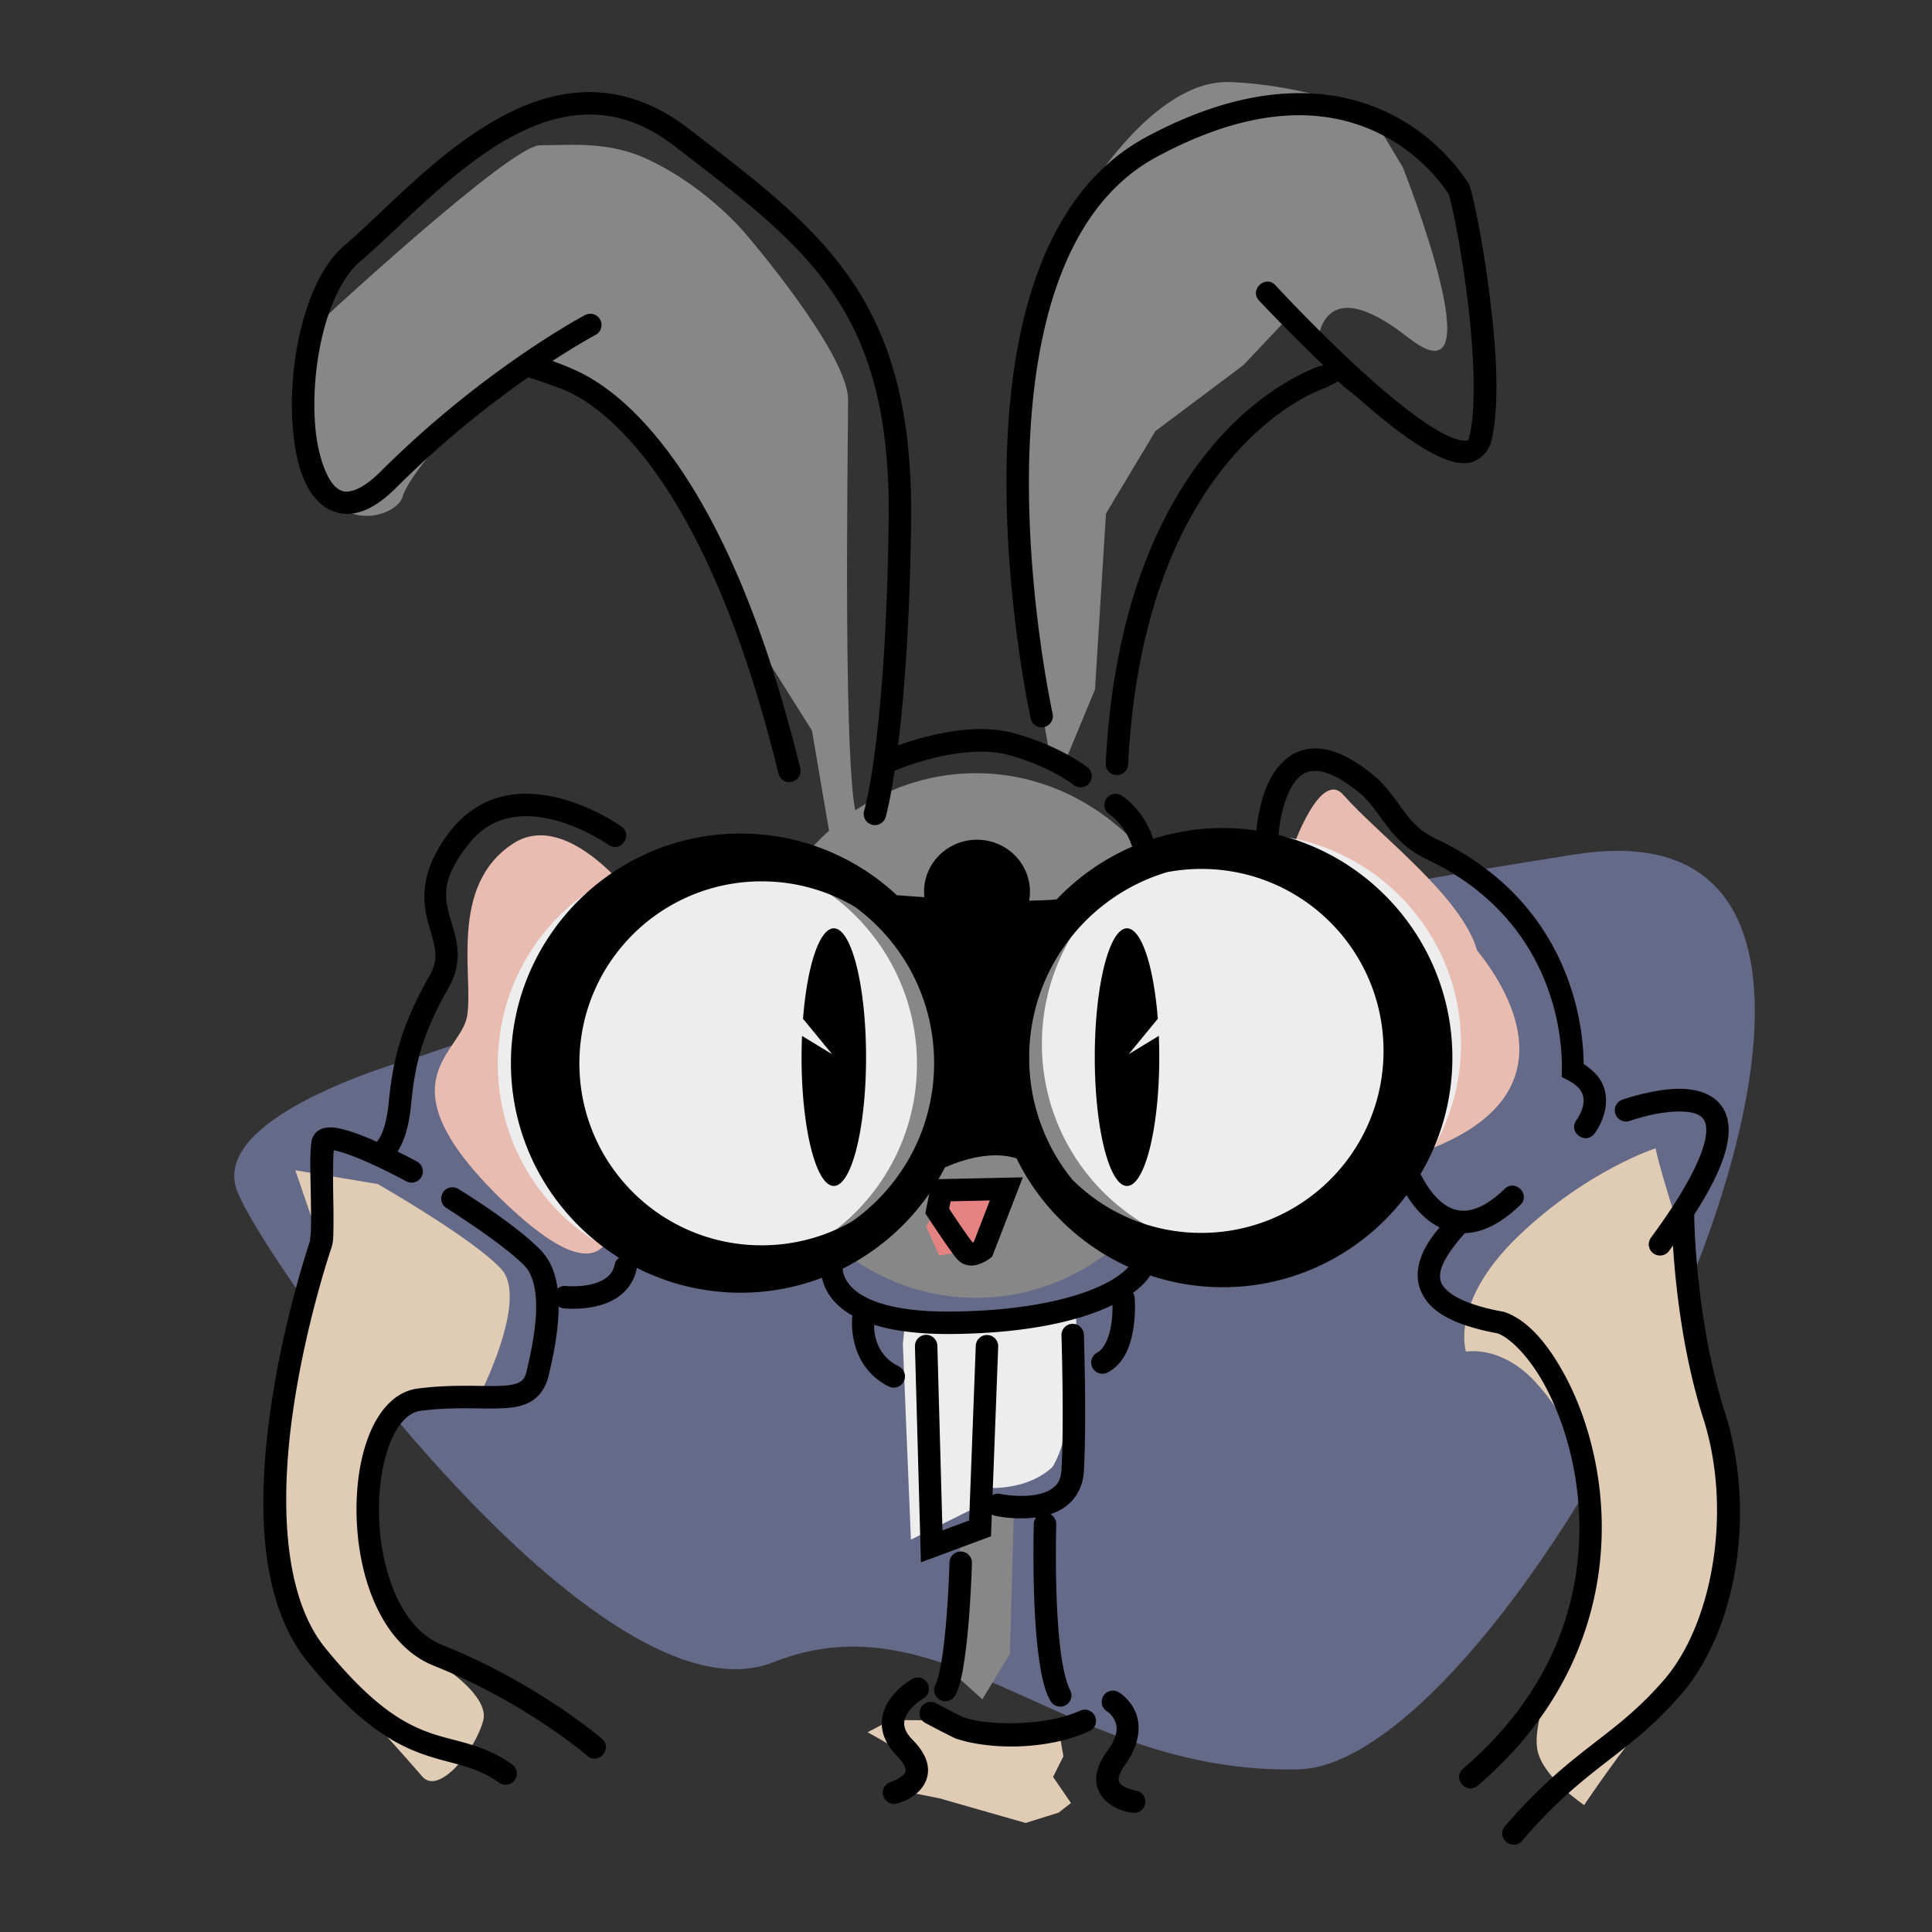 <?xml version="1.0" encoding="UTF-8" standalone="no"?>
<!-- Created with Inkscape (http://www.inkscape.org/) -->

<svg
   xmlns:dc="http://purl.org/dc/elements/1.1/"
   xmlns:cc="http://creativecommons.org/ns#"
   xmlns:rdf="http://www.w3.org/1999/02/22-rdf-syntax-ns#"
   xmlns:svg="http://www.w3.org/2000/svg"
   xmlns="http://www.w3.org/2000/svg"
   xmlns:sodipodi="http://sodipodi.sourceforge.net/DTD/sodipodi-0.dtd"
   xmlns:inkscape="http://www.inkscape.org/namespaces/inkscape"
   width="1511.811"
   height="1511.811"
   viewBox="0 0 400 400"
   version="1.1"
   id="svg8"
   inkscape:version="0.92.4 (5da689c313, 2019-01-14)"
   sodipodi:docname="BinoBunny.svg">
  <rect x="0" y="0" width="400" height="400" fill="#333333" stroke="none"/>
  <defs
     id="defs2" />
  <sodipodi:namedview
     id="base"
     pagecolor="#ffffff"
     bordercolor="#666666"
     borderopacity="1.0"
     inkscape:pageopacity="0.0"
     inkscape:pageshadow="2"
     inkscape:zoom="0.35"
     inkscape:cx="315.62254"
     inkscape:cy="1002.1623"
     inkscape:document-units="mm"
     inkscape:current-layer="layer2"
     showgrid="false"
     inkscape:window-width="1920"
     inkscape:window-height="1027"
     inkscape:window-x="-8"
     inkscape:window-y="-8"
     inkscape:window-maximized="1"
     units="px"
     inkscape:snap-global="false" />
  <g
     inkscape:label="Colors"
     inkscape:groupmode="layer"
     id="layer1"
     transform="translate(0,103)"
     style="display:inline">
    <path
       style="display:inline;fill:#646a88;fill-opacity:1;stroke:none;stroke-width:0.265px;stroke-linecap:butt;stroke-linejoin:miter;stroke-opacity:1"
       d="m 87.883,115.401 c 0,0 38.689,-14.224 58.603,-10.81 19.914,3.414 88.188,-16.5 179.791,-30.724 C 417.879,59.643 316.604,262.192 268.812,263.33 221.019,264.467 195.985,226.916 160.141,241.14 124.297,255.364 56.145,160.647 49.194,143.849 42.367,127.349 87.883,115.401 87.883,115.401 Z"
       id="path872"
       inkscape:connector-curvature="0"
       sodipodi:nodetypes="csssssc" />
    <ellipse
       style="display:inline;opacity:1;fill:#878787;fill-opacity:1;stroke:none;stroke-width:0;stroke-linecap:butt;stroke-linejoin:miter;stroke-miterlimit:4;stroke-dasharray:none;stroke-dashoffset:0;stroke-opacity:1;paint-order:normal"
       id="path849"
       cx="202.076"
       cy="111.391"
       rx="48.68"
       ry="54.312" />
    <path
       inkscape:connector-curvature="0"
       id="path1000"
       d="m 267.597,72.677 c 0,0 5.747,-16.555 10.534,-11.107 7.279,8.285 24.536,21.051 27.675,32.187 5.913,7.314 21.162,30.213 -11.468,41.79 -34.706,12.313 -21.905,-4.836 -21.905,-4.836 l -7.396,-38.689 z"
       style="display:inline;fill:#e9bcb1;fill-opacity:1;stroke:none;stroke-width:0.265px;stroke-linecap:butt;stroke-linejoin:miter;stroke-opacity:1"
       sodipodi:nodetypes="cscsccc" />
    <path
       style="display:inline;fill:#e9bcb1;fill-opacity:1;stroke:none;stroke-width:0.265px;stroke-linecap:butt;stroke-linejoin:miter;stroke-opacity:1"
       d="m 131.693,83.539 c 0,0 -13.988,-19.293 -25.42,-11.911 -13.543,8.745 -8.149,27.842 -9.571,35.807 -1.422,7.965 -18.491,13.655 8.25,38.974 26.741,25.319 21.905,-4.836 21.905,-4.836 l 7.396,-38.689 z"
       id="path998"
       inkscape:connector-curvature="0"
       sodipodi:nodetypes="cscsccc" />
    <circle
       style="display:inline;opacity:1;fill:#ededed;fill-opacity:1;stroke:none;stroke-width:0;stroke-linecap:butt;stroke-linejoin:miter;stroke-miterlimit:4;stroke-dasharray:none;stroke-dashoffset:0;stroke-opacity:1;paint-order:normal"
       id="path961"
       cx="146.457"
       cy="117.304"
       r="43.389" />
    <circle
       r="43.389"
       cy="113.132"
       cx="259.102"
       id="circle963"
       style="display:inline;opacity:1;fill:#ededed;fill-opacity:1;stroke:none;stroke-width:0;stroke-linecap:butt;stroke-linejoin:miter;stroke-miterlimit:4;stroke-dasharray:none;stroke-dashoffset:0;stroke-opacity:1;paint-order:normal" />
    <path
       style="display:inline;fill:#ededed;fill-opacity:1;stroke:none;stroke-width:0.265px;stroke-linecap:butt;stroke-linejoin:miter;stroke-opacity:1"
       d="m 186.926,175.294 1.669,40.468 13.872,-6.884 1.982,-37.339 -17.105,-0.417 z"
       id="path965"
       inkscape:connector-curvature="0"
       sodipodi:nodetypes="cccccc" />
    <path
       style="display:inline;fill:#ededed;fill-opacity:1;stroke:none;stroke-width:0.265px;stroke-linecap:butt;stroke-linejoin:miter;stroke-opacity:1"
       d="m 204.031,171.122 -1.565,33.793 c 0,0 9.283,1.46 15.436,-4.172 5.528,-8.97 4.902,-33.376 4.902,-33.376 0,0 -15.019,5.006 -18.774,3.755 z"
       id="path967"
       inkscape:connector-curvature="0"
       sodipodi:nodetypes="ccccc" />
    <path
       style="display:inline;fill:#e58383;fill-opacity:1;stroke:none;stroke-width:0.265px;stroke-linecap:butt;stroke-linejoin:miter;stroke-opacity:1"
       d="m 191.724,150.888 5.953,-9.174 h 8.761 l -3.032,13.763 -8.97,1.46 z"
       id="path974"
       inkscape:connector-curvature="0"
       sodipodi:nodetypes="cccccc" />
    <path
       style="display:inline;fill:#e0cbb5;fill-opacity:1;stroke:none;stroke-width:0.265px;stroke-linecap:butt;stroke-linejoin:miter;stroke-opacity:1"
       d="m 61.142,139.297 17.069,2.845 c 0,0 19.914,11.379 25.603,17.638 5.69,6.259 -4.552,26.172 -4.552,26.172 l -13.655,1.138 -9.672,11.948 1.707,23.327 9.103,16.5 c 0,0 15,8.132 13.293,14.391 -1.707,6.259 -9.201,15.529 -12.615,11.546 -3.414,-3.983 -16.04,-17.971 -16.04,-17.971 l -9.103,-13.086 -5.121,-26.172 3.983,-35.844 6.259,-14.224 z"
       id="path994"
       inkscape:connector-curvature="0"
       sodipodi:nodetypes="cccccccccccccccc" />
    <path
       style="display:inline;fill:#e0cbb5;fill-opacity:1;stroke:none;stroke-width:0.265px;stroke-linecap:butt;stroke-linejoin:miter;stroke-opacity:1"
       d="m 342.776,134.745 c 0,0 -14.224,4.552 -28.448,18.207 -14.224,13.655 -10.81,23.896 -10.81,23.896 0,0 5.69,-1.138 11.948,3.983 6.259,5.121 11.948,16.5 11.948,16.5 l 0.569,11.379 0.569,14.793 -6.259,18.207 c 0,0 -5.121,11.948 -3.983,17.638 1.138,5.69 9.672,11.379 9.672,11.379 0,0 7.965,-11.948 13.655,-18.207 5.69,-6.258 14.224,-18.776 14.224,-18.776 l 1.138,-14.224 v -26.741 l -7.396,-25.603 v -9.672 c 0,0 -5.69,-17.069 -6.828,-22.758 z"
       id="path996"
       inkscape:connector-curvature="0" />
    <path
       style="display:inline;fill:#878787;fill-opacity:1;stroke:none;stroke-width:0.265px;stroke-linecap:butt;stroke-linejoin:miter;stroke-opacity:1"
       d="m 199.114,221.796 -1.422,21.905 5.69,5.121 5.69,-9.388 0.853,-29.87 -5.69,-1.991 -3.129,7.965 -2.56,0.569 z"
       id="path851"
       inkscape:connector-curvature="0" />
    <path
       style="display:inline;fill:#e0cbb5;fill-opacity:1;stroke:none;stroke-width:0.265px;stroke-linecap:butt;stroke-linejoin:miter;stroke-opacity:1"
       d="m 179.628,255.649 4.836,-2.56 11.095,0.142 11.379,3.698 12.375,-1.28 0.853,4.978 -2.134,4.267 3.698,5.405 -2.56,1.991 -6.827,2.134 -17.922,-5.121 -7.965,-1.565 c 0,0 4.694,-2.987 3.698,-4.978 -0.996,-1.991 -10.526,-7.112 -10.526,-7.112 z"
       id="path853"
       inkscape:connector-curvature="0" />
    <path
       style="display:inline;fill:#878787;fill-opacity:1;stroke:none;stroke-width:0.265px;stroke-linecap:butt;stroke-linejoin:miter;stroke-opacity:1"
       d="m 64.556,-34.804 c 0,0 40.965,-38.12 47.223,-38.12 6.259,0 14.133,-0.908 22.189,2.845 12.931,6.023 20.873,16.045 20.873,16.045 0,0 20.742,24.156 20.742,33.828 0,9.672 -1.219,82.694 2.195,87.246 3.414,4.552 -5.69,4.552 -5.69,4.552 L 168.106,48.264 155.589,28.35 144.779,3.316 132.262,-12.046 l -18.207,-14.793 -5.69,1.138 -10.241,6.827 c 0,0 -13.086,13.086 -14.793,18.776 C 81.625,5.592 57.16,11.85 64.556,-34.804 Z"
       id="path855"
       inkscape:connector-curvature="0"
       sodipodi:nodetypes="csscsccccccccccc" />
    <path
       style="display:inline;fill:#878787;fill-opacity:1;stroke:none;stroke-width:0.265px;stroke-linecap:butt;stroke-linejoin:miter;stroke-opacity:1"
       d="M 217.037,51.677 213.623,31.764 210.778,0.471 213.054,-36.511 224.433,-62.114 c 0,0 14.224,-24.465 30.155,-23.896 15.931,0.569 29.017,6.259 29.017,6.259 l 6.827,11.379 c 0,0 19.913,50.068 1.138,35.275 -18.776,-14.793 -18.776,1.707 -18.776,1.707 l -5.69,-6.259 -9.672,10.241 -18.207,13.655 -10.241,17.069 -2.276,36.413 -6.827,16.5 z"
       id="path857"
       inkscape:connector-curvature="0" />
  </g>
  <g
     inkscape:groupmode="layer"
     id="layer2"
     inkscape:label="Lines"
     style="display:inline">
    <path
       transform="translate(0,103)"
       inkscape:connector-curvature="0"
       style="color:#000000;font-style:normal;font-variant:normal;font-weight:normal;font-stretch:normal;font-size:medium;line-height:normal;font-family:sans-serif;font-variant-ligatures:normal;font-variant-position:normal;font-variant-caps:normal;font-variant-numeric:normal;font-variant-alternates:normal;font-feature-settings:normal;text-indent:0;text-align:start;text-decoration:none;text-decoration-line:none;text-decoration-style:solid;text-decoration-color:#000000;letter-spacing:normal;word-spacing:normal;text-transform:none;writing-mode:lr-tb;direction:ltr;text-orientation:mixed;dominant-baseline:auto;baseline-shift:baseline;text-anchor:start;white-space:normal;shape-padding:0;clip-rule:nonzero;display:inline;overflow:visible;visibility:visible;opacity:1;isolation:auto;mix-blend-mode:normal;color-interpolation:sRGB;color-interpolation-filters:linearRGB;solid-color:#000000;solid-opacity:1;vector-effect:none;fill:#000000;fill-opacity:1;fill-rule:nonzero;stroke:none;stroke-width:3.4;stroke-linecap:round;stroke-linejoin:miter;stroke-miterlimit:4;stroke-dasharray:none;stroke-dashoffset:0;stroke-opacity:1;color-rendering:auto;image-rendering:auto;shape-rendering:auto;text-rendering:auto;enable-background:accumulate"
       d="m 122.27,-83.931 c -0.439,-0.004 -0.877,0.003 -1.313,0.019 -6.993,0.251 -13.568,2.861 -19.615,6.492 -12.096,7.261 -22.364,18.707 -29.856,25.08 -4.487,3.816 -7.332,10.105 -9.083,17.042 -1.751,6.937 -2.341,14.568 -1.741,21.224 0.599,6.656 2.171,12.444 6.027,15.605 1.928,1.58 4.6,2.259 7.258,1.612 2.658,-0.648 5.295,-2.382 8.125,-5.208 9.961,-9.946 19.753,-17.554 27.308,-22.824 2.434,0.786 6.965,2.301 9.002,3.337 2.836,1.443 6.927,4.175 11.671,9.342 9.488,10.334 21.591,30.459 31.113,69.342 0.29,1.263 1.558,2.045 2.817,1.737 1.259,-0.308 2.022,-1.587 1.695,-2.841 -9.651,-39.406 -22.018,-60.285 -32.205,-71.381 -5.093,-5.548 -9.641,-8.637 -12.984,-10.337 -1.785,-0.909 -4.048,-1.834 -6.113,-2.572 5.47,-3.563 8.918,-5.393 8.918,-5.393 1.136,-0.598 1.571,-2.003 0.974,-3.139 -0.598,-1.136 -2.002,-1.571 -3.137,-0.974 0,0 -20.913,11.02 -42.342,32.415 -2.464,2.46 -4.514,3.633 -5.943,3.981 -1.429,0.348 -2.243,0.107 -3.212,-0.688 -1.939,-1.589 -3.801,-6.371 -4.346,-12.43 -0.545,-6.059 0.008,-13.285 1.619,-19.67 1.612,-6.385 4.35,-11.886 7.589,-14.642 7.961,-6.771 18.008,-17.893 29.236,-24.633 5.614,-3.37 11.454,-5.62 17.392,-5.834 5.939,-0.213 12.051,1.529 18.559,6.538 13.75,10.582 24.973,19.034 32.628,30.188 7.655,11.155 11.964,25.119 11.682,47.375 -0.57,44.995 -5.054,59.944 -5.054,59.944 -0.416,1.246 0.283,2.588 1.542,2.961 1.259,0.374 2.578,-0.37 2.909,-1.641 0,0 0.831,-2.871 1.834,-9.521 0.846,-0.358 3.891,-1.594 8.053,-2.628 4.877,-1.211 11.002,-1.954 15.732,-0.584 l 0.012,0.003 0.011,0.006 c 8.471,2.35 13.202,6.113 13.202,6.113 1.004,0.829 2.493,0.671 3.3,-0.35 0.808,-1.021 0.619,-2.506 -0.418,-3.293 0,0 -5.538,-4.361 -14.817,-6.94 -5.6e-4,-2.48e-4 -0.001,2.42e-4 -0.002,0 -3.056,-0.884 -6.269,-1.077 -9.379,-0.886 -3.111,0.192 -6.119,0.769 -8.761,1.425 -2.468,0.613 -4.613,1.312 -6.222,1.89 1.198,-9.689 2.426,-24.63 2.703,-46.441 0.29,-22.889 -4.271,-38.071 -12.499,-50.06 -8.228,-11.989 -19.9,-20.679 -33.623,-31.241 -6.776,-5.215 -13.65,-7.465 -20.245,-7.519 z m 147.183,0.221 c -0.992,-0.009 -2.007,0.013 -3.043,0.069 -8.289,0.446 -17.991,3.034 -29.111,9.024 -11.516,6.203 -18.706,17.077 -23.002,29.576 -4.295,12.498 -5.781,26.706 -5.907,40.122 -0.253,26.831 4.993,50.62 4.993,50.62 0.245,1.284 1.502,2.114 2.779,1.834 1.277,-0.28 2.072,-1.559 1.757,-2.828 0,0 -5.131,-23.383 -4.883,-49.583 0.124,-13.1 1.606,-26.872 5.654,-38.653 4.049,-11.781 10.579,-21.487 20.813,-26.999 21.258,-11.45 35.881,-9.647 45.556,-5.086 4.838,2.281 8.445,5.309 10.905,7.867 2.262,2.351 3.4,4.078 3.887,4.817 0.025,0.047 0.098,0.186 0.143,0.33 0.09,0.289 0.211,0.732 0.35,1.288 0.276,1.112 0.619,2.675 0.989,4.554 0.741,3.759 1.595,8.791 2.304,14.202 1.417,10.822 2.148,23.357 0.616,29.731 -0.276,1.147 -0.237,0.976 -0.872,1.045 -0.636,0.069 -2.216,-0.268 -4.168,-1.243 -3.905,-1.95 -9.266,-6.065 -14.494,-10.649 -10.454,-9.168 -20.568,-20.184 -20.568,-20.184 -2.088,-2.401 -5.635,0.856 -3.421,3.141 0,0 5.779,6.178 13.278,13.362 -0.187,-0.037 -0.325,0.105 -0.516,0.114 -0.209,0.011 -0.39,0.104 -0.589,0.171 0,0 -10.423,3.352 -20.933,15.287 -10.51,11.935 -21.304,32.517 -23.043,66.812 -0.065,1.282 0.921,2.373 2.202,2.438 1.282,0.065 2.373,-0.922 2.438,-2.203 1.695,-33.423 12.08,-52.841 21.888,-63.978 9.808,-11.138 18.847,-13.926 18.847,-13.926 1.243,-0.614 1.84,-0.929 2.74,-1.405 1.865,1.755 2.657,2.148 4.616,3.866 5.361,4.702 10.801,8.977 15.481,11.313 2.34,1.168 4.5,1.949 6.743,1.705 2.244,-0.244 4.306,-2.154 4.889,-4.579 1.902,-7.913 0.917,-20.384 -0.528,-31.42 -0.722,-5.518 -1.59,-10.627 -2.352,-14.494 -0.381,-1.933 -0.733,-3.554 -1.037,-4.78 -0.152,-0.613 -0.292,-1.126 -0.427,-1.556 -0.134,-0.43 -0.124,-0.643 -0.563,-1.301 -0.17,-0.255 -1.788,-2.807 -4.55,-5.679 -2.762,-2.871 -6.809,-6.272 -12.274,-8.849 -4.782,-2.254 -10.643,-3.832 -17.587,-3.892 z m 2.756,135.668 c -0.25,0.003 -0.496,0.015 -0.741,0.035 -3.925,0.324 -6.667,3.04 -8.278,5.947 -1.611,2.907 -2.37,6.158 -2.767,8.668 -0.144,0.912 -0.224,1.673 -0.279,2.34 -2.279,-0.337 -4.608,-0.514 -6.979,-0.514 -5.036,0 -9.892,0.791 -14.451,2.25 -0.015,-0.071 -0.021,-0.145 -0.043,-0.215 0,0 -1.488,-5.314 -6.343,-8.681 -0.38,-0.273 -0.834,-0.424 -1.301,-0.435 -2.321,-0.051 -3.273,2.957 -1.345,4.251 3.316,2.3 4.533,6.175 4.533,6.175 0.049,0.178 0.126,0.346 0.216,0.507 -5.944,2.559 -11.258,6.305 -15.66,10.927 -1.637,0.149 -3.596,0.224 -5.704,0.254 a 10.963,10.762 0 0 0 0.174,-1.848 10.963,10.762 0 0 0 -10.963,-10.762 10.963,10.762 0 0 0 -10.963,10.762 10.963,10.762 0 0 0 0.073,1.129 c -2.708,-0.174 -4.719,-0.33 -5.713,-0.408 -8.489,-7.913 -19.863,-12.766 -32.358,-12.766 -26.209,0 -47.536,21.323 -47.536,47.532 0,16.975 8.953,31.894 22.379,40.305 -0.454,0.334 -0.784,0.827 -0.901,1.404 -0.288,1.328 -0.885,2.106 -1.765,2.764 -0.88,0.659 -2.085,1.121 -3.332,1.389 -2.495,0.537 -4.923,0.292 -4.923,0.292 -0.651,-0.085 -1.308,0.11 -1.807,0.537 -0.395,-2.985 -1.383,-5.769 -3.452,-7.921 -5.38,-5.596 -17.046,-12.687 -17.046,-12.687 -0.394,-0.252 -0.855,-0.381 -1.323,-0.366 -2.32,0.07 -3.114,3.124 -1.123,4.316 0,0 11.811,7.453 16.144,11.959 1.727,1.796 2.482,5.182 2.364,9.259 -0.118,4.077 -1.04,8.652 -1.937,12.434 -0.353,1.49 -0.769,1.953 -1.478,2.364 -0.71,0.411 -2.003,0.695 -3.901,0.777 -3.796,0.164 -9.688,-0.396 -17.139,0.547 -4.731,0.599 -8.037,4.519 -10.022,9.385 -1.985,4.865 -2.867,10.968 -2.682,17.259 0.185,6.291 1.448,12.767 4,18.313 2.552,5.546 6.468,10.237 11.981,12.439 18.833,7.521 31.724,18.597 31.724,18.597 2.354,2.101 5.458,-1.51 3.029,-3.522 0,0 -13.416,-11.555 -33.031,-19.389 -4.099,-1.637 -7.268,-5.251 -9.484,-10.067 -2.216,-4.815 -3.406,-10.751 -3.575,-16.507 -0.169,-5.755 0.695,-11.336 2.34,-15.367 1.645,-4.031 3.853,-6.222 6.306,-6.532 6.916,-0.875 12.355,-0.323 16.754,-0.513 2.2,-0.095 4.223,-0.353 6.031,-1.4 1.807,-1.047 3.111,-2.961 3.669,-5.31 0.924,-3.896 1.926,-8.712 2.06,-13.374 0.011,-0.331 0.012,-0.662 0.014,-0.992 0.321,0.214 0.691,0.343 1.075,0.378 0,0 3.038,0.361 6.411,-0.365 1.687,-0.363 3.515,-0.996 5.14,-2.212 1.624,-1.216 3.001,-3.093 3.522,-5.503 0.023,-0.1 0.035,-0.2 0.045,-0.301 6.455,3.283 13.748,5.147 21.471,5.147 5.938,0 11.622,-1.099 16.867,-3.097 0.313,1.414 0.961,3.037 2.268,4.581 0.995,1.174 2.313,2.285 4.045,3.263 -0.022,0.087 -0.039,0.176 -0.051,0.265 0,0 -1.202,10.022 7.559,14.396 1.148,0.573 2.544,0.107 3.118,-1.041 0.573,-1.148 0.107,-2.543 -1.042,-3.117 -4.662,-2.327 -5.138,-6.663 -5.102,-8.606 3.945,1.236 9.21,1.975 16.237,1.903 14.251,-0.145 24.944,-2.327 32.093,-5.521 0.35,-0.156 0.685,-0.317 1.019,-0.479 0.017,0.927 -0.004,2.327 -0.234,3.896 -0.385,2.626 -1.411,5.122 -2.905,5.95 -1.168,0.599 -1.608,2.046 -0.971,3.194 0.636,1.148 2.096,1.541 3.222,0.868 3.657,-2.029 4.776,-6.105 5.25,-9.336 0.474,-3.232 0.232,-6.031 0.232,-6.031 -0.027,-0.375 -0.145,-0.738 -0.343,-1.058 1.101,-0.812 2.051,-1.672 2.825,-2.592 0.273,-0.324 0.517,-0.662 0.745,-1.008 4.723,1.577 9.772,2.433 15.018,2.433 15.533,0 29.35,-7.492 38.03,-19.05 0.897,1.429 2.037,2.943 3.459,4.279 0.972,0.914 2.112,1.752 3.398,2.388 -2.043,2.381 -4.228,5.543 -4.519,9.281 -0.211,2.708 0.974,5.695 3.728,7.861 2.694,2.118 6.784,3.672 12.784,4.794 2.461,0.853 6.414,4.625 9.653,10.519 3.239,5.894 5.931,13.799 6.899,22.648 1.935,17.698 -2.848,39.084 -23.599,56.882 -2.484,2.004 0.664,5.675 3.023,3.525 21.89,-18.775 27.265,-41.964 25.194,-60.91 -1.036,-9.473 -3.889,-17.908 -7.446,-24.381 -3.557,-6.473 -7.652,-11.092 -12.202,-12.668 l -0.172,-0.062 -0.176,-0.032 c -5.805,-1.051 -9.292,-2.557 -11.087,-3.968 -1.795,-1.411 -2.072,-2.477 -1.966,-3.848 0.192,-2.476 2.94,-6.013 5.105,-8.456 3.537,-0.087 7.374,-1.871 11.432,-5.769 2.326,-2.143 -0.984,-5.587 -3.218,-3.349 -3.524,3.385 -6.265,4.426 -8.333,4.475 -0.196,0.005 -0.389,-0.003 -0.579,-0.015 -0.082,-0.011 -0.164,-0.017 -0.246,-0.019 h -0.006 c -1.7,-0.177 -3.147,-1.021 -4.484,-2.278 -1.646,-1.548 -2.903,-3.638 -3.731,-5.272 4.183,-7.075 6.594,-15.315 6.594,-24.111 0,-22.221 -15.331,-40.931 -35.969,-46.111 0.034,-0.584 0.115,-1.476 0.282,-2.529 0.344,-2.179 1.065,-5.012 2.244,-7.141 1.179,-2.129 2.538,-3.398 4.594,-3.568 2.046,-0.169 5.437,0.916 10.309,5.121 2.109,2.081 3.463,4.294 5.275,6.626 1.827,2.352 4.19,4.755 8.029,6.574 23.941,11.34 28.089,32.88 27.902,43.596 l -0.026,1.44 1.284,0.666 c 1.735,0.896 2.494,1.794 2.879,2.587 0.385,0.793 0.433,1.587 0.294,2.433 -0.278,1.693 -1.372,3.21 -1.372,3.21 -1.891,2.453 1.788,5.29 3.68,2.837 0,0 1.768,-2.199 2.276,-5.291 0.254,-1.546 0.176,-3.411 -0.7,-5.217 -0.714,-1.47 -2.068,-2.768 -3.8,-3.895 -0.112,-12.35 -5.391,-34.704 -30.427,-46.563 -3.118,-1.477 -4.745,-3.157 -6.353,-5.228 -1.608,-2.071 -3.135,-4.6 -5.737,-7.148 l -0.051,-0.051 -0.054,-0.045 c -5.066,-4.39 -9.304,-6.355 -13.048,-6.317 z m -163.062,9.376 c -1.483,-0.012 -2.996,0.116 -4.513,0.43 -4.045,0.838 -8.086,3.071 -11.335,7.21 -6.205,7.904 -5.958,14.113 -4.744,18.719 0.607,2.303 1.304,4.222 1.505,5.967 0.201,1.745 0.041,3.32 -1.201,5.501 -6.002,10.539 -7.564,17.754 -8.387,26.179 -0.381,3.903 -1.203,6.033 -1.795,7.098 -0.296,0.532 -0.536,0.803 -0.648,0.916 -0.023,0.023 -0.026,0.03 -0.027,0.035 l -0.002,10e-4 c -0.282,-0.125 -0.561,-0.253 -0.846,-0.375 -2.333,-1.004 -4.677,-1.905 -6.74,-2.341 -1.031,-0.218 -1.981,-0.364 -3.076,-0.16 -0.547,0.102 -1.171,0.312 -1.74,0.798 -0.569,0.485 -0.981,1.262 -1.093,1.972 -0.406,2.569 -0.231,6.976 -0.155,11.439 0.038,2.231 0.067,4.406 0.04,6.132 -0.028,1.726 -0.268,3.272 -0.2,3.069 -0.399,1.194 -5.575,16.627 -8.165,34.83 -2.59,18.202 -2.879,39.402 7.76,52.433 9.987,12.233 17.354,16.704 23.582,18.929 6.228,2.225 10.66,2.251 15.94,5.95 1.05,0.776 2.533,0.535 3.283,-0.535 0.75,-1.069 0.472,-2.546 -0.616,-3.268 -6.254,-4.382 -11.537,-4.556 -17.046,-6.523 -5.508,-1.968 -11.903,-5.682 -21.544,-17.491 -8.99,-11.012 -9.279,-31.129 -6.759,-48.839 2.52,-17.71 7.561,-32.785 7.972,-34.015 0.472,-1.415 0.408,-2.623 0.438,-4.464 0.029,-1.841 -5.63e-4,-4.047 -0.04,-6.286 -0.068,-3.986 -0.05,-7.671 0.086,-9.465 0.172,0.021 0.157,-0.006 0.37,0.04 1.449,0.306 3.672,1.117 5.869,2.063 4.394,1.891 8.789,4.286 8.789,4.286 1.127,0.615 2.538,0.199 3.153,-0.927 0.615,-1.127 0.2,-2.538 -0.926,-3.153 0,0 -1.679,-0.914 -4.034,-2.079 0.145,-0.218 0.29,-0.45 0.436,-0.712 0.979,-1.76 1.932,-4.523 2.36,-8.904 0.796,-8.143 2.067,-14.263 7.802,-24.333 1.692,-2.97 2.064,-5.839 1.778,-8.331 -0.286,-2.492 -1.097,-4.601 -1.628,-6.617 -1.062,-4.031 -1.626,-7.621 3.906,-14.668 2.619,-3.336 5.535,-4.892 8.623,-5.531 3.088,-0.64 6.388,-0.289 9.436,0.53 6.097,1.639 10.941,5.055 10.941,5.055 2.523,1.797 5.218,-1.988 2.695,-3.784 0,0 -5.374,-3.859 -12.431,-5.756 -1.764,-0.474 -3.649,-0.831 -5.598,-0.966 -0.487,-0.034 -0.979,-0.053 -1.473,-0.057 z m 139.557,15.565 c 20.874,0 37.74,16.845 37.74,37.68 0,20.835 -16.866,37.68 -37.74,37.68 -10.425,0 -19.845,-4.206 -26.67,-11.007 -5.599,-6.892 -8.954,-15.684 -8.954,-25.281 0,-18.184 12.034,-33.485 28.59,-38.412 2.279,-0.428 4.629,-0.659 7.034,-0.659 z m -91.004,2.573 c 7.087,0 13.71,1.946 19.37,5.327 9.908,7.288 16.326,19.028 16.326,32.307 0,13.568 -6.703,25.525 -16.98,32.773 -5.515,3.146 -11.899,4.951 -18.717,4.951 -20.874,0 -37.744,-16.843 -37.744,-37.679 0,-20.835 16.87,-37.68 37.744,-37.68 z m 14.93,9.727 c -2.922,0.002 -5.504,7.589 -6.374,18.73 l 6.024,7.332 -6.228,-3.79 c -0.064,1.452 -0.097,2.922 -0.1,4.396 -1.7e-4,14.73 2.99,26.671 6.679,26.67 3.688,-5.6e-4 6.678,-11.941 6.677,-26.67 -1.7e-4,-14.728 -2.99,-26.667 -6.677,-26.668 z m 60.707,0 c -3.688,5.64e-4 -6.677,11.94 -6.677,26.668 -1.6e-4,14.729 2.989,26.67 6.677,26.67 3.688,-5.6e-4 6.678,-11.941 6.677,-26.67 -0.002,-1.474 -0.035,-2.944 -0.099,-4.396 l -6.228,3.79 6.024,-7.332 c -0.87,-11.141 -3.453,-18.728 -6.375,-18.73 z m 114.143,33.229 c -0.23,0.002 -0.459,0.009 -0.688,0.018 -1.833,0.074 -3.624,0.37 -5.228,0.696 -3.207,0.653 -5.692,1.548 -5.692,1.548 -1.208,0.434 -1.835,1.765 -1.401,2.972 0.434,1.208 1.766,1.834 2.974,1.4 0,0 2.189,-0.787 5.045,-1.368 2.856,-0.581 6.35,-0.83 8.363,-0.184 1.006,0.323 1.577,0.747 1.95,1.389 0.373,0.643 0.635,1.708 0.316,3.61 -0.639,3.806 -3.789,10.542 -11.274,20.694 -0.796,1.031 -0.589,2.515 0.46,3.288 1.048,0.773 2.528,0.534 3.278,-0.531 0.272,-0.369 0.527,-0.725 0.789,-1.086 0.497,7.96 1.961,22.286 6.29,35.843 6.043,18.923 1.974,42.384 -8.129,54.063 -5.28,6.104 -9.879,9.524 -15.052,13.542 -5.174,4.018 -10.872,8.606 -17.864,16.751 -2.018,2.35 1.508,5.376 3.526,3.026 6.744,-7.856 12.06,-12.126 17.189,-16.108 5.129,-3.983 10.119,-7.705 15.713,-14.172 11.647,-13.465 15.593,-38.005 9.044,-58.513 -6.149,-19.254 -6.329,-40.74 -6.329,-40.74 0,-0.022 -0.006,-0.044 -0.006,-0.066 4.17,-6.483 6.29,-11.339 6.943,-15.222 0.441,-2.623 0.168,-4.91 -0.878,-6.71 -1.046,-1.8 -2.777,-2.91 -4.549,-3.478 -1.55,-0.497 -3.18,-0.675 -4.791,-0.661 z M 205.769,136.203 c 1.577,-0.034 3.17,0.146 4.695,0.63 4.867,9.922 13.087,17.914 23.18,22.478 -1.19,1.314 -3.259,2.788 -6.231,4.116 -6.277,2.804 -16.451,4.978 -30.245,5.119 -13.665,0.139 -19.095,-2.969 -21.173,-5.422 -1.205,-1.422 -1.492,-2.663 -1.527,-3.467 7.206,-3.598 13.375,-8.969 17.931,-15.544 l -0.82,4.087 0.52,0.795 c 0,0 1.226,1.87 2.599,3.89 0.687,1.01 1.408,2.06 2.046,2.946 0.638,0.886 1.071,1.514 1.666,2.108 0.766,0.764 1.845,1.074 2.662,1.074 0.817,0 1.458,-0.205 1.989,-0.417 1.062,-0.424 1.817,-1.014 1.817,-1.014 l 0.532,-0.397 6.357,-16.43 -17.464,0.373 c 0.465,-0.791 0.906,-1.598 1.327,-2.417 2.354,-1.042 6.18,-2.423 10.137,-2.507 z m -0.835,9.344 -3.319,8.582 c -0.099,0.055 -0.117,0.077 -0.228,0.125 -0.192,-0.239 -0.431,-0.523 -0.872,-1.136 -0.596,-0.828 -1.304,-1.852 -1.977,-2.841 -1.069,-1.573 -1.67,-2.495 -2.029,-3.04 l 0.303,-1.518 z m 17.042,25.539 c -1.28,0.062 -2.268,1.148 -2.209,2.428 0,0 0.562,17.744 0.002,27.797 -0.112,2.008 -0.765,2.972 -1.767,3.753 -1.002,0.782 -2.517,1.286 -4.159,1.503 -3.284,0.433 -6.729,-0.256 -6.729,-0.256 -0.546,-0.126 -1.119,-0.051 -1.614,0.212 l 1.165,-30.712 c 0.049,-1.282 -0.951,-2.361 -2.233,-2.409 -1.282,-0.049 -2.362,0.952 -2.41,2.234 l -1.371,36.166 -5.525,2.049 -1.053,-38.191 c -0.017,-1.309 -1.113,-2.345 -2.42,-2.29 -1.281,0.054 -2.277,1.137 -2.223,2.418 l 1.235,44.673 14.51,-5.383 0.173,-4.542 c 0.246,0.156 0.518,0.264 0.804,0.319 0,0 3.996,0.885 8.296,0.318 0.019,-0.005 0.039,-0.007 0.057,-0.009 -0.291,0.39 -0.454,0.861 -0.463,1.348 0,0 -0.217,7.135 0.073,15.191 0.145,4.028 0.414,8.292 0.913,12.067 0.499,3.775 1.118,6.994 2.456,9.381 0.628,1.119 2.044,1.519 3.164,0.891 1.119,-0.628 1.518,-2.045 0.89,-3.164 -0.664,-1.185 -1.438,-4.179 -1.905,-7.717 -0.467,-3.538 -0.736,-7.687 -0.878,-11.623 -0.283,-7.874 -0.069,-14.884 -0.069,-14.884 0.038,-0.895 -0.441,-1.732 -1.232,-2.152 1.186,-0.391 2.35,-0.952 3.407,-1.777 1.95,-1.522 3.372,-4.02 3.547,-7.156 0.585,-10.52 0.001,-28.204 0.001,-28.204 -0.023,-1.309 -1.123,-2.341 -2.431,-2.279 z m -23.041,47.142 c -1.282,-0.015 -2.333,1.01 -2.35,2.291 0,0 -0.142,5.24 -0.602,11.099 -0.23,2.929 -0.539,6.01 -0.941,8.623 -0.402,2.613 -0.987,4.844 -1.361,5.591 -0.59,1.15 -0.129,2.559 1.026,3.137 1.155,0.578 2.561,0.102 3.128,-1.059 0.914,-1.825 1.369,-4.167 1.799,-6.965 0.43,-2.798 0.744,-5.965 0.979,-8.965 0.471,-5.999 0.616,-11.333 0.616,-11.333 0.055,-1.31 -0.984,-2.406 -2.295,-2.42 z m -8.858,26.091 c -0.444,-0.015 -0.883,0.097 -1.265,0.323 0,0 -2.722,1.478 -4.612,4.24 -0.945,1.381 -1.723,3.195 -1.627,5.295 0.096,2.099 1.109,4.305 3.085,6.32 1.453,1.481 1.795,2.471 1.836,2.928 0.041,0.457 -0.066,0.659 -0.447,1.058 -0.761,0.799 -2.557,1.433 -2.557,1.433 -1.238,0.336 -1.969,1.612 -1.633,2.85 0.336,1.238 1.612,1.969 2.85,1.633 0,0 2.675,-0.581 4.704,-2.711 1.014,-1.065 1.881,-2.754 1.707,-4.681 -0.173,-1.927 -1.237,-3.816 -3.146,-5.763 -1.387,-1.414 -1.723,-2.446 -1.761,-3.28 -0.038,-0.834 0.265,-1.644 0.823,-2.46 1.116,-1.631 3.081,-2.831 3.081,-2.831 2.064,-1.139 1.316,-4.273 -1.04,-4.355 z m 40.251,2.714 c -2.318,0.1 -3.073,3.162 -1.067,4.328 0,0 0.972,0.613 1.524,1.833 0.551,1.22 0.919,2.97 -1.561,6.386 -1.609,2.216 -2.377,4.269 -2.254,6.214 0.123,1.945 1.227,3.491 2.387,4.419 2.319,1.855 5.076,2.103 5.076,2.103 1.287,0.208 2.493,-0.683 2.672,-1.975 0.179,-1.291 -0.74,-2.477 -2.035,-2.626 0,0 -1.894,-0.395 -2.812,-1.129 -0.459,-0.367 -0.62,-0.603 -0.651,-1.089 -0.031,-0.486 0.157,-1.512 1.374,-3.189 3.172,-4.37 3.22,-8.408 2.036,-11.027 -1.184,-2.619 -3.362,-3.899 -3.362,-3.899 -0.397,-0.247 -0.859,-0.369 -1.327,-0.35 z m -37.611,2.334 c -2.439,-0.013 -3.248,3.261 -1.084,4.385 0,0 3.59,1.928 6.055,3.106 l 0.127,0.062 0.135,0.043 c 7.033,2.364 18.975,2.415 27.625,-1.567 1.158,-0.541 1.662,-1.916 1.128,-3.077 -0.534,-1.161 -1.905,-1.672 -3.069,-1.145 -6.984,3.215 -18.733,3.177 -24.117,1.402 -2.269,-1.096 -5.688,-2.916 -5.688,-2.916 -0.34,-0.188 -0.722,-0.288 -1.111,-0.29 z"
       id="path826" />
  </g>
</svg>
